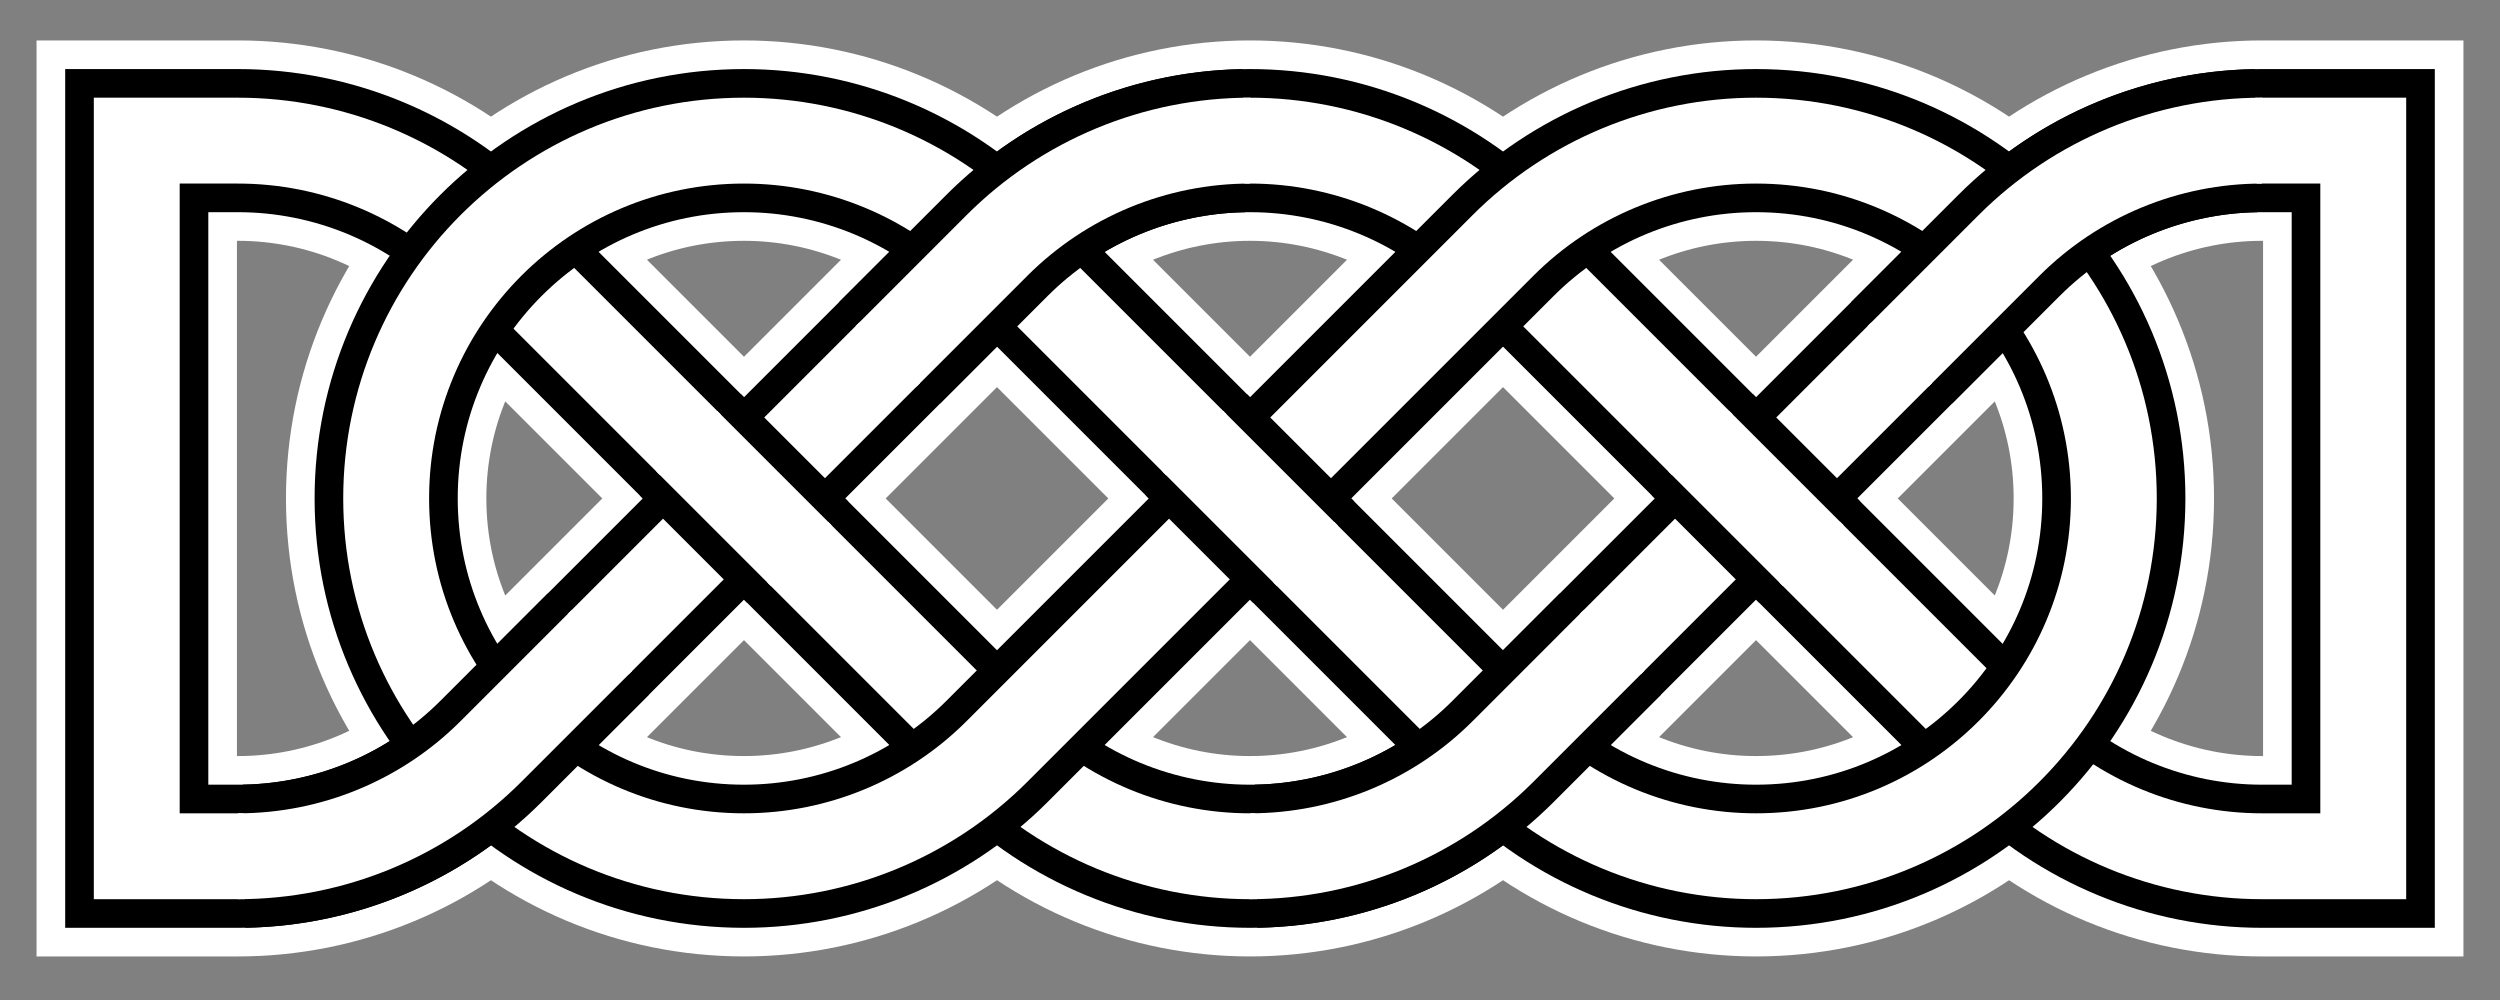 <?xml version="1.0" standalone="no"?>
<svg xmlns:xlink="http://www.w3.org/1999/xlink" xmlns="http://www.w3.org/2000/svg" width="800" height="320" viewBox="0 0 800 320">
<rect x="0" y="0" width="800" height="320" fill="#808080" stroke="none"/>
<title>One very basic form of Celtic or pseudo-Celtic linear knotwork (alternate).  By AnonMoos (public domain)</title>
<defs><path id="LoopOne" d="M157.109,79.036C135.636,57.564,106.512,45.5,76.145,45.5H43.76V274.5H76.145C106.512,274.5,135.636,262.436,157.109,240.964L319.036,79.036C340.509,57.564,369.633,45.5,400,45.5C430.367,45.5,459.491,57.564,480.964,79.036L642.891,240.964C664.364,262.436,693.488,274.5,723.855,274.5H756.24V45.5H723.855C693.488,45.5,664.364,57.564,642.891,79.036L480.964,240.964C459.491,262.436,430.367,274.5,400,274.5C369.633,274.5,340.509,262.436,319.036,240.964Z"/>
<path id="LoopTwo" d="M319.036,240.964C297.564,262.436,268.44,274.5,238.073,274.5C174.836,274.5,123.573,223.237,123.573,160C123.573,96.763,174.836,45.5,238.073,45.5C268.44,45.5,297.564,57.564,319.036,79.036L480.964,240.964C502.436,262.436,531.56,274.5,561.927,274.5C625.164,274.5,676.427,223.237,676.427,160C676.427,96.763,625.164,45.5,561.927,45.5C531.56,45.5,502.436,57.564,480.964,79.036Z"/></defs>
<g transform="scale(1,-1)translate(0,-319.5)" stroke-width="45.8" stroke="#000000" fill="none">
<use stroke-width="64.12" stroke="#ffffff" xlink:href="#LoopOne"/>
<use stroke-width="64.12" stroke="#ffffff" xlink:href="#LoopTwo"/>
<use xlink:href="#LoopOne"/>
<use stroke-width="27.48" stroke="#ffffff" xlink:href="#LoopOne"/>
<use xlink:href="#LoopTwo"/>
<use stroke-width="27.48" stroke="#ffffff" xlink:href="#LoopTwo"/>
<path d="M544.752,177.175L579.102,142.825
M382.825,177.175L417.175,142.825
M220.898,177.175L255.248,142.825
M398.002,274.482C368.331,273.965,340.02,261.947,319.036,240.964L284.687,206.614
M401.998,45.518C431.669,46.035,459.98,58.053,480.964,79.036L515.313,113.386
M78.144,45.518C107.814,46.035,136.125,58.053,157.109,79.036L191.459,113.386
M721.856,274.482C692.186,273.965,663.875,261.947,642.891,240.964L608.541,206.614"/>
<path stroke-width="27.48" stroke="#ffffff" d="M543.607,178.32L580.247,141.68
M381.68,178.32L418.32,141.68
M219.753,178.32L256.393,141.68
M400,274.5C369.633,274.5,340.509,262.436,319.036,240.964L283.542,205.469
M400,45.5C430.367,45.5,459.491,57.564,480.964,79.036L516.458,114.531
M76.145,45.5C106.512,45.5,135.636,57.564,157.109,79.036L192.604,114.531
M723.855,274.5C693.488,274.5,664.364,262.436,642.891,240.964L607.396,205.469"/></g></svg>